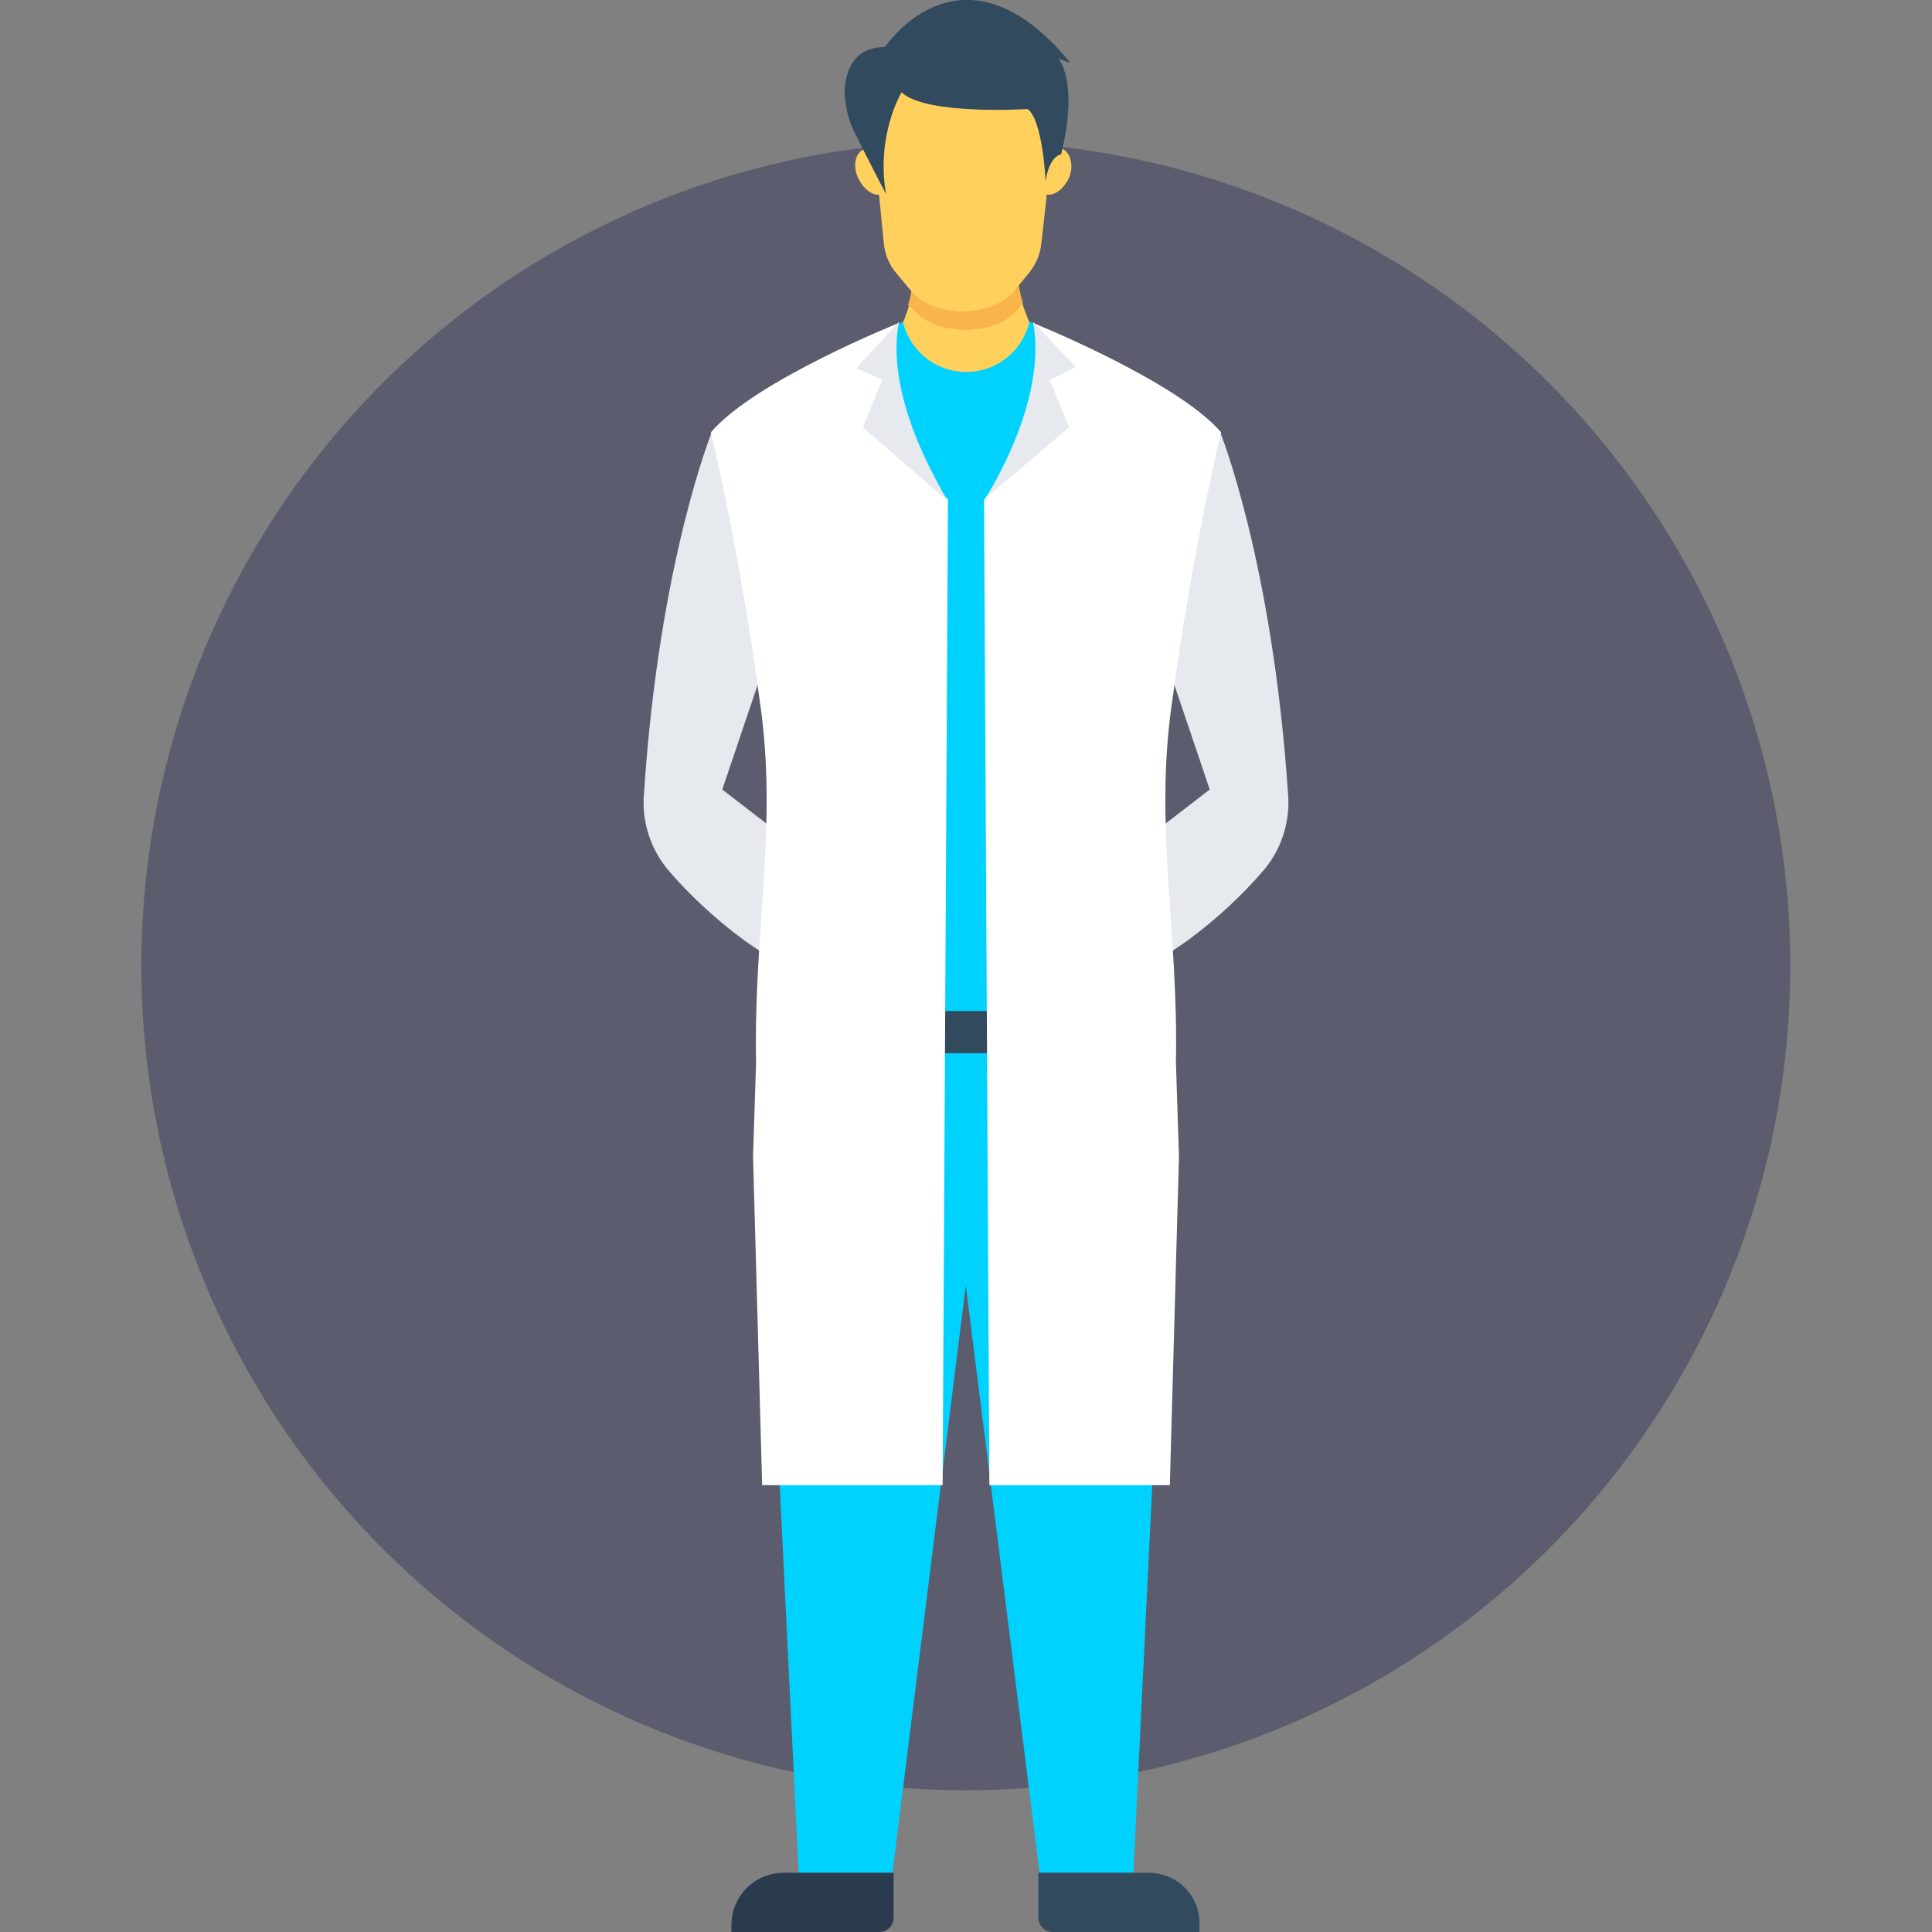 <?xml version="1.0" encoding="utf-8"?>
<!-- Generator: Adobe Illustrator 21.1.0, SVG Export Plug-In . SVG Version: 6.00 Build 0)  -->
<!DOCTYPE svg PUBLIC "-//W3C//DTD SVG 1.1//EN" "http://www.w3.org/Graphics/SVG/1.1/DTD/svg11.dtd">
<svg version="1.1" id="Layer_1" xmlns="http://www.w3.org/2000/svg" xmlns:xlink="http://www.w3.org/1999/xlink" x="0px" y="0px"
	 viewBox="0 0 508.5 508.5" style="enable-background:new 0 0 508.5 508.5;" xml:space="preserve">
<rect x="0" y="0" width="508.5" height="508.5" fill="#808080" stroke="none"/>
<style type="text/css">
	.st0{fill:#5B5D6E;}
	.st1{fill:#E6E9EE;}
	.st2{fill:#FFD05B;}
	.st3{fill:#FFFFFF;}
	.st4{fill:#00D2FF;}
	.st5{fill:#324A5E;}
	.st6{fill:#F9B54C;}
	.st7{fill:#2B3B4E;}
</style>
<circle class="st0" cx="254.2" cy="254.2" r="217"/>
<g>
	<path class="st1" d="M339,208.8c0.7,7.8-2,15.3-6.8,20.7c-4.4,5.1-11.2,11.9-20,18.3c-4.4,3.1-9.2,6.1-14.2,8.8l-8.8-26.4l20-15.3
		l9.2-7.1l-9.5-28.1c3.4-35.3,12.2-66.1,12.2-66.1S334.9,147.7,339,208.8z"/>
	<path class="st1" d="M169.5,208.8c-0.7,7.8,2,15.3,6.8,20.7c4.4,5.1,11.2,11.9,20,18.3c4.4,3.1,9.2,6.1,14.2,8.8l8.8-26.4l-20-15.3
		l-9.2-7.1l9.5-28.1c-3.4-35.3-12.2-66.1-12.2-66.1S173.5,147.7,169.5,208.8z"/>
</g>
<g>
	<polygon class="st2" points="254.2,108.4 254.2,108.4 254.2,108.1 	"/>
	<path class="st2" d="M267.5,65.3l-13.2-0.7l0,0l0,0l0,0l0,0L241,65.3c0,0,1,11.9-4.7,22.4v14.6l18,5.8l0,0l0,0l17.3-5.4V86.4
		C266.5,76.2,267.5,65.3,267.5,65.3z"/>
	<polygon class="st2" points="254.2,108.1 254.2,108.4 254.2,108.4 	"/>
</g>
<polygon class="st3" points="254.2,108.4 254.2,108.4 254.2,108.1 "/>
<path class="st2" d="M271.5,86.4V103l-17.3,5.4l0,0l0,0l-18-5.8V88c1.4-2.4,2.4-5.1,3.1-7.5c2.4-8.1,1.7-14.9,1.7-14.9l13.2-0.7l0,0
	l0,0l0,0l0,0l13.2,0.7c0,0-0.7,6.8,1.7,14.6C269.8,81.9,270.5,84,271.5,86.4z"/>
<polygon class="st3" points="254.2,108.1 254.2,108.4 254.2,108.4 "/>
<polygon class="st4" points="201.7,265 201,304.4 210.2,492.9 234.9,492.9 254.2,338.3 273.6,492.9 298.3,492.9 307.5,304.4 
	306.8,265 "/>
<rect x="246.8" y="265" class="st5" width="14.2" height="12.2"/>
<path class="st6" d="M269.2,79.6l-1,1.4c-2.4,3.1-5.8,4.7-9.5,5.4l-2.7,0.3c-1.4,0.3-2.7,0.3-4.1,0l-2.4-0.3
	c-3.7-0.7-7.1-2.4-9.5-5.4l-1-0.7c2.4-8.1,1.7-14.9,1.7-14.9l13.2-0.7l0,0l0,0l0,0l0,0l13.2,0.7C267.5,65.3,266.8,71.8,269.2,79.6z"
	/>
<path class="st5" d="M302.1,492.9h-28.8v11.9c0,2,1.7,3.7,3.7,3.7h38.7v-1.7C316,499,309.9,492.9,302.1,492.9z"/>
<path class="st7" d="M206.4,492.9h28.8v11.9c0,2-1.7,3.7-3.7,3.7h-39v-1.7C192.5,499,198.6,492.9,206.4,492.9z"/>
<g>
	<path class="st4" d="M283.4,90.4c-7.1-3.4-12.5-5.8-12.5-5.8V85c-2.4,8.5-9.5,12.9-16.6,12.9c-7.1,0-14.2-4.4-16.6-12.9v-0.3
		c0,0-9.2,3.7-19.3,9.2v172.2h65.1L283.4,90.4L283.4,90.4z"/>
</g>
<g>
	<path class="st2" d="M253.6,21.9h-25.1l4.1,42c0.3,3.1,1.4,5.8,3.4,8.1l3.4,4.1c2.4,3.1,5.8,4.7,9.5,5.4l2.4,0.3
		c1.4,0.3,2.7,0.3,4.1,0l2.4-0.3c3.7-0.7,7.1-2.4,9.5-5.4l3.4-4.1c2-2.4,3.1-5.1,3.4-8.1l4.7-42C278.7,21.9,253.6,21.9,253.6,21.9z"
		/>
	<path class="st2" d="M281.4,46.7c-1.4,3.1-4.1,5.1-6.1,4.4c-2-0.7-3.1-4.1-1.7-7.5c1.4-3.1,4.1-5.1,6.1-4.4
		C281.7,40.2,282.7,43.6,281.4,46.7z"/>
	<path class="st2" d="M225.8,46.7c1.4,3.1,4.1,5.1,6.1,4.4c2-0.7,3.1-4.1,1.7-7.5c-1.4-3.1-4.1-5.1-6.1-4.4
		C225.1,40.2,224.4,43.6,225.8,46.7z"/>
</g>
<path class="st5" d="M232.9,12.4c0,0,20.3-30.5,48.8,4.1l-3.1-1c0,0,5.4,5.8,0.7,25.1c0,0-3.1,0.3-4.1,7.1c0,0-0.7-15.9-4.7-19
	c0,0-26.8,1.7-33.2-4.4c0,0-6.8,11.2-4.1,26.8c0,0-5.1-9.8-7.8-15.3c-2-3.7-3.1-7.8-3.1-12.2C222.7,18.5,224.7,12.4,232.9,12.4z"/>
<path class="st3" d="M309.5,279.6c0.7-34.9-5.8-62.1-1-94.9c5.4-40.4,12.9-70.9,12.9-70.9C309.9,100.3,271.9,85,271.9,85
	c7.8,23.1-9.8,43.1-12.9,46.5l1.4,259.4h47.5l2.4-86.5L309.5,279.6L309.5,279.6z"/>
<path class="st1" d="M271.9,84.7l11.2,11.9l-6.8,3.4l5.1,12.5l-22,18.6C259.3,131.1,275.9,106,271.9,84.7z"/>
<path class="st3" d="M199,279.6c-0.7-34.9,5.8-62.1,1-94.9c-5.4-40.4-12.9-70.9-12.9-70.9c11.5-13.6,49.5-28.8,49.5-28.8
	c-7.8,23.1,9.8,43.1,12.9,46.5l-1.4,259.4h-47.5l-2.4-86.5L199,279.6L199,279.6z"/>
<path class="st1" d="M236.6,84.7l-11.2,12.2l6.8,3.1l-5.1,12.5l22,19C249.5,131.1,232.5,106,236.6,84.7z"/>
</svg>
